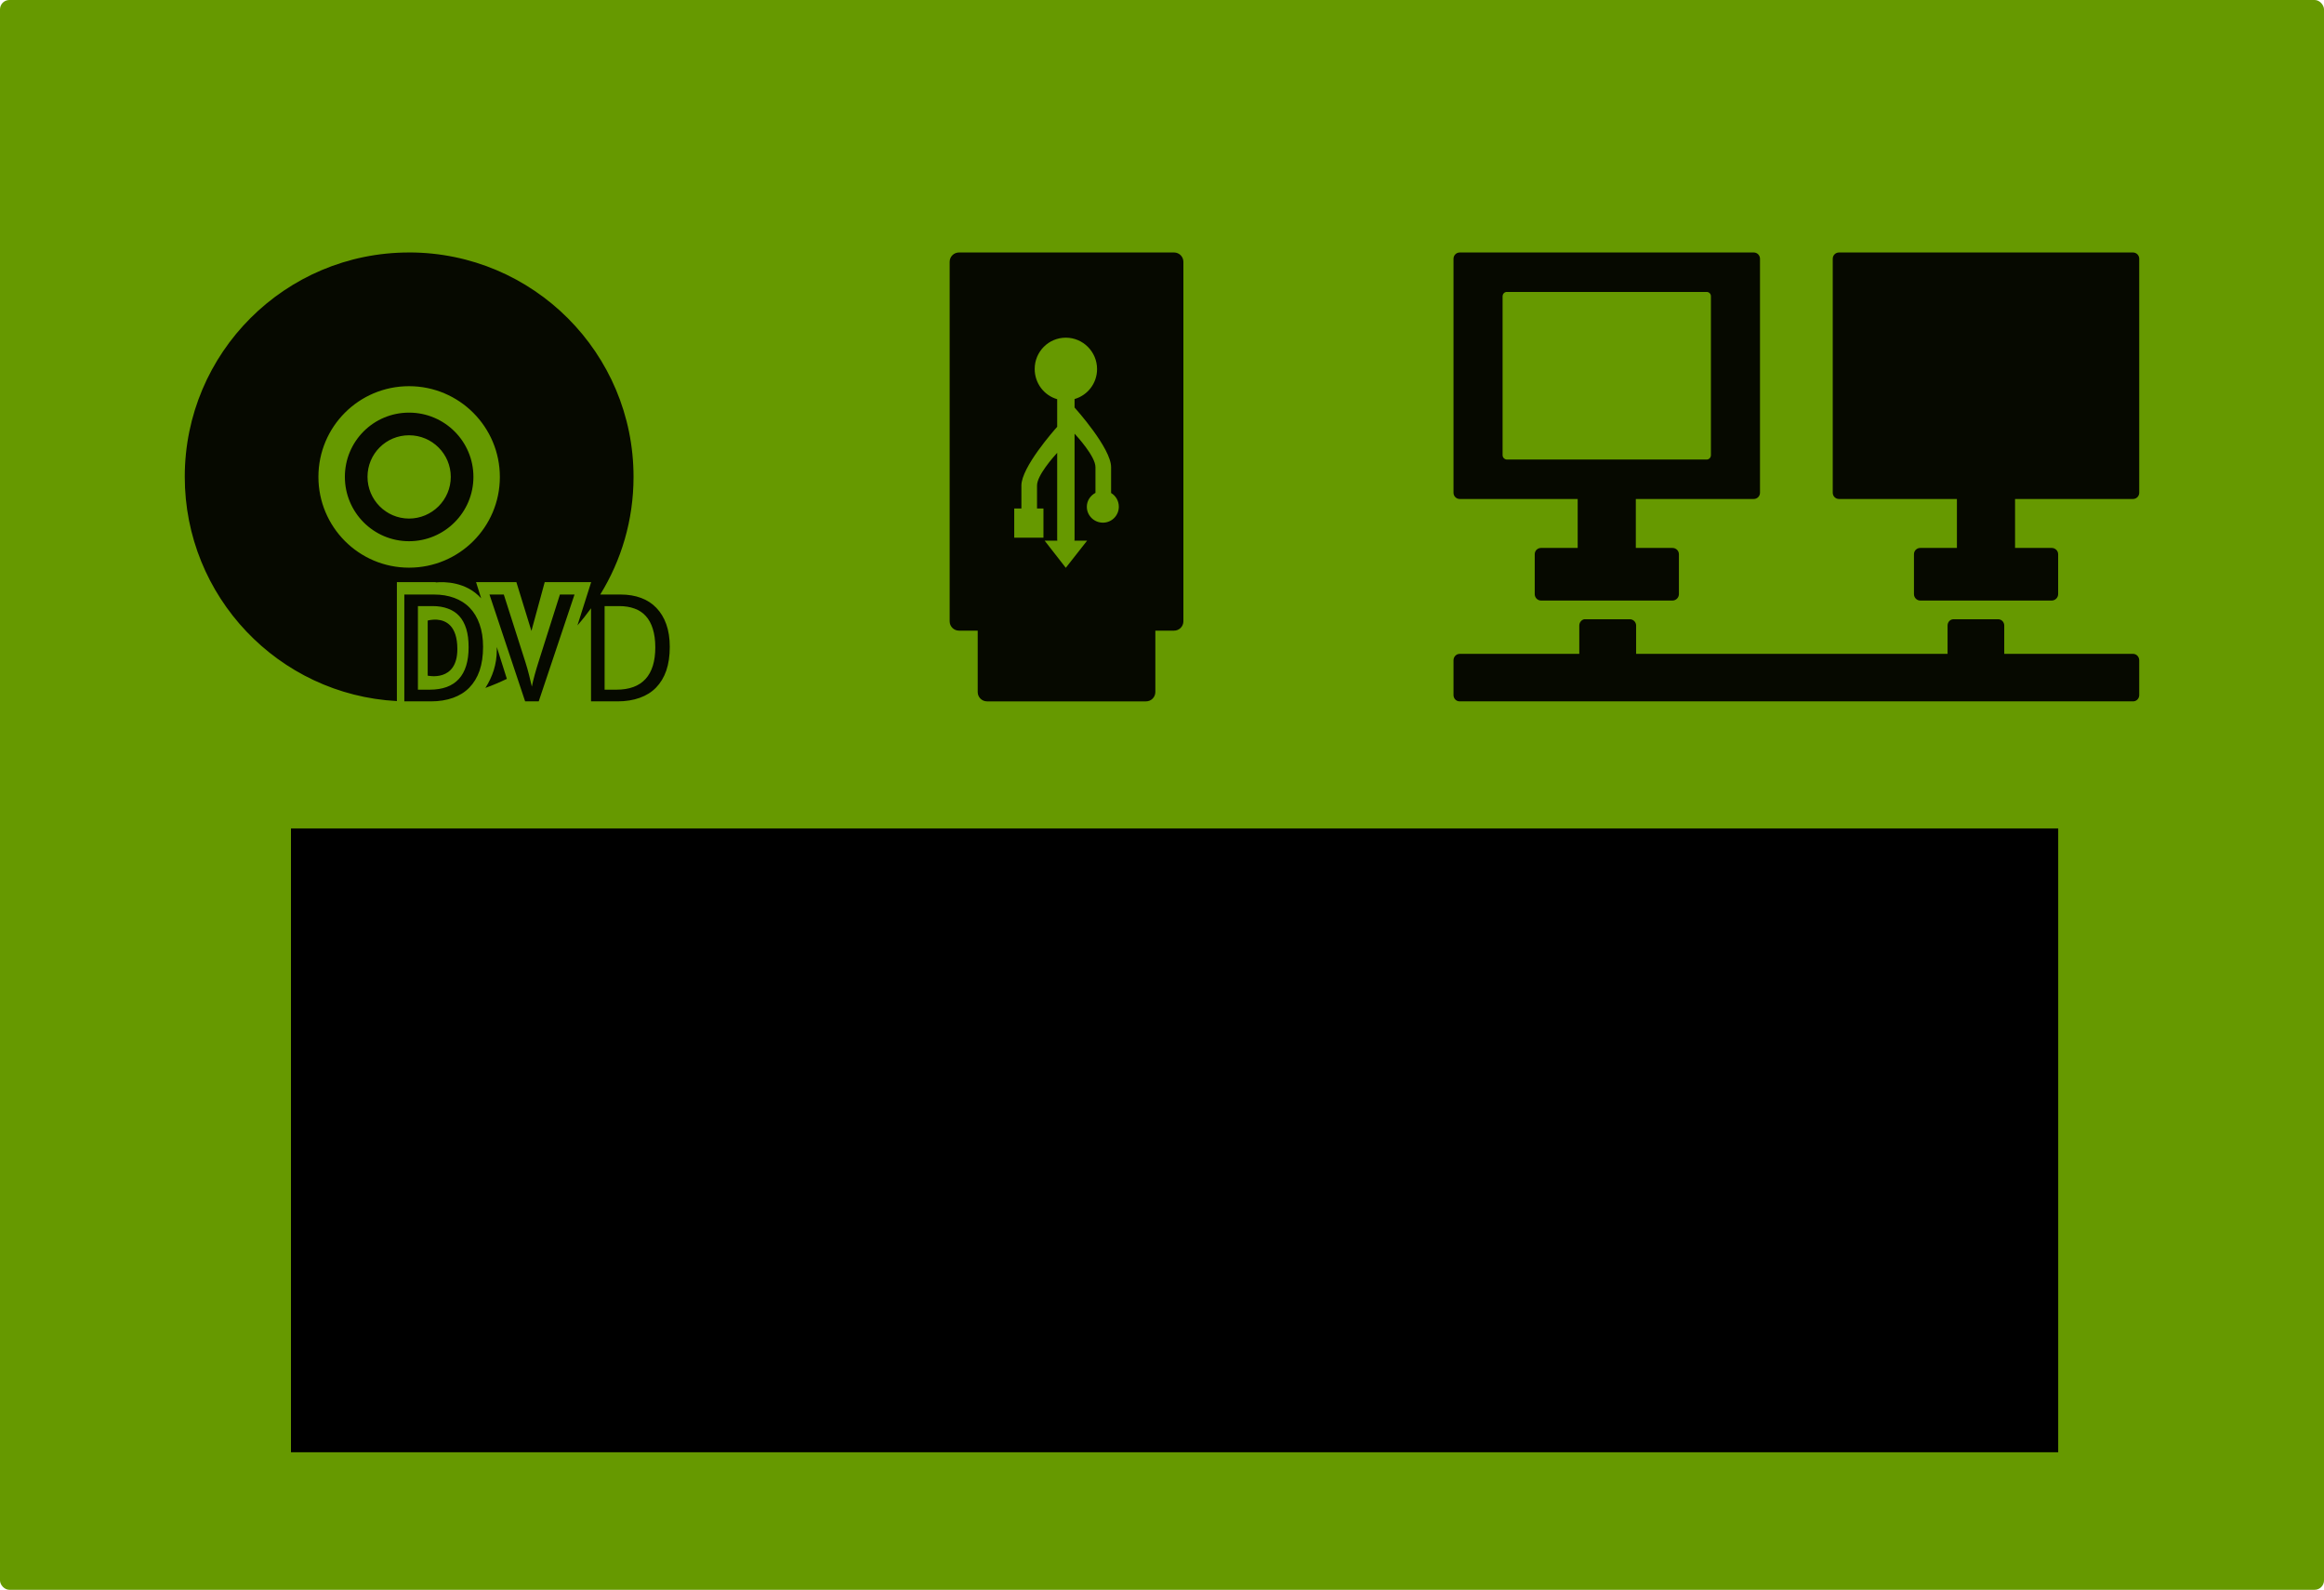 <?xml version="1.0" encoding="UTF-8" standalone="no"?>
<!-- Created with Inkscape (http://www.inkscape.org/) -->

<svg
   xmlns:dc="http://purl.org/dc/elements/1.1/"
   xmlns:cc="http://creativecommons.org/ns#"
   xmlns:rdf="http://www.w3.org/1999/02/22-rdf-syntax-ns#"
   xmlns:svg="http://www.w3.org/2000/svg"
   xmlns="http://www.w3.org/2000/svg"
   xmlns:sodipodi="http://sodipodi.sourceforge.net/DTD/sodipodi-0.dtd"
   xmlns:inkscape="http://www.inkscape.org/namespaces/inkscape"
   width="497.143"
   height="340"
   id="svg2"
   version="1.1"
   inkscape:version="0.48.4 r9939"
   sodipodi:docname="Get_it.svg"
   inkscape:export-filename="/home/marguerite/Get_it.png"
   inkscape:export-xdpi="36.259998"
   inkscape:export-ydpi="36.259998">
  <defs
     id="defs4" />
  <sodipodi:namedview
     id="base"
     pagecolor="#ffffff"
     bordercolor="#666666"
     borderopacity="1.0"
     inkscape:pageopacity="0.0"
     inkscape:pageshadow="2"
     inkscape:zoom="0.70710678"
     inkscape:cx="249.60319"
     inkscape:cy="221.71679"
     inkscape:document-units="px"
     inkscape:current-layer="layer1"
     showgrid="false"
     showguides="true"
     inkscape:guide-bbox="true"
     inkscape:window-width="1024"
     inkscape:window-height="718"
     inkscape:window-x="-2"
     inkscape:window-y="-3"
     inkscape:window-maximized="1"
     fit-margin-top="0"
     fit-margin-left="0"
     fit-margin-right="0"
     fit-margin-bottom="0" />
  <g
     inkscape:label="Layer 1"
     inkscape:groupmode="layer"
     id="layer1"
     transform="translate(-126.295,-604.19)">
    <flowRoot
       xml:space="preserve"
       id="flowRoot3832"
       style="font-size:12px;font-style:normal;font-variant:normal;font-weight:normal;font-stretch:normal;line-height:125%;letter-spacing:0px;word-spacing:0px;fill:#000000;fill-opacity:1;stroke:none;font-family:'文泉驿微米黑';-inkscape-font-specification:'文泉驿微米黑'"><flowRegion
         id="flowRegion3834"><rect
           id="rect3836"
           width="86.375"
           height="50.75"
           x="433.875"
           y="873.737" /></flowRegion><flowPara
         id="flowPara3838"
         style="font-size:48px">VDdvd</flowPara></flowRoot>    <rect
       style="fill:#669900;fill-opacity:1;stroke:none"
       id="rect2985"
       width="497.143"
       height="340"
       x="126.295"
       y="604.19"
       ry="2"
       rx="2" />
    <path
       style="fill:#000000;fill-opacity:0.941;stroke:none"
       d="m 213.788,658.188 c -26.492,0.003 -47.946,21.446 -47.969,47.938 -0.022,25.651 20.058,46.647 45.375,48 l 0,-25.438 8.312,0 0,0.062 c 1.838,-0.17 6.495,-0.174 9.719,3.406 l -1.094,-3.469 8.625,0 3.219,10.438 2.844,-10.438 9.938,0 -2.938,9.25 c 1.029,-1.171 1.99,-2.39 2.906,-3.656 l 0,19.906 5.719,0 c 1.75,0 3.312,-0.26 4.688,-0.75 1.385,-0.49 2.552,-1.219 3.5,-2.188 0.948,-0.979 1.687,-2.177 2.188,-3.625 0.5,-1.458 0.75,-3.167 0.75,-5.094 -2e-5,-1.833 -0.25,-3.448 -0.75,-4.844 -0.49,-1.396 -1.219,-2.562 -2.125,-3.5 -0.906,-0.948 -1.99,-1.646 -3.281,-2.125 -1.292,-0.479 -2.75,-0.719 -4.344,-0.719 l -4.375,0 c 4.512,-7.309 7.117,-15.908 7.125,-25.125 0.022,-26.51 -21.459,-48.009 -47.969,-48.031 l -0.062,0 z m 117.656,0 c -1.108,0 -2,0.892 -2,2 l 0,76.875 c 0,1.108 0.892,2 2,2 l 4,0 0,13.125 c 0,1.108 0.892,2 2,2 l 34,0 c 1.108,0 2,-0.892 2,-2 l 0,-13.125 4,0 c 1.108,0 2,-0.892 2,-2 l 0,-76.875 c 0,-1.108 -0.892,-2 -2,-2 l -46,0 z m 107.125,0 c -0.749,0 -1.344,0.595 -1.344,1.344 l 0,50.031 c 0,0.749 0.595,1.344 1.344,1.344 l 25.219,0 0,10.469 -7.844,0 c -0.749,0 -1.344,0.595 -1.344,1.344 l 0,8.531 c 0,0.749 0.595,1.375 1.344,1.375 l 28.125,0 c 0.749,0 1.375,-0.626 1.375,-1.375 l 0,-8.531 c 0,-0.749 -0.626,-1.344 -1.375,-1.344 l -7.844,0 0,-10.469 25.219,0 c 0.749,0 1.344,-0.595 1.344,-1.344 l 0,-50.031 c 0,-0.749 -0.595,-1.344 -1.344,-1.344 l -62.875,0 z m 81.125,0 c -0.749,0 -1.344,0.595 -1.344,1.344 l 0,50.031 c 0,0.749 0.595,1.344 1.344,1.344 l 25.219,0 0,10.469 -7.844,0 c -0.749,0 -1.344,0.595 -1.344,1.344 l 0,8.531 c 0,0.749 0.595,1.375 1.344,1.375 l 28.125,0 c 0.749,0 1.375,-0.626 1.375,-1.375 l 0,-8.531 c 0,-0.749 -0.626,-1.344 -1.375,-1.344 l -7.844,0 0,-10.469 25.219,0 c 0.749,0 1.344,-0.595 1.344,-1.344 l 0,-50.031 c 0,-0.749 -0.595,-1.344 -1.344,-1.344 l -62.875,0 z m -71.219,8.438 c 0.06,-0.012 0.124,0 0.188,0 l 42.719,0 c 0.509,0 0.906,0.397 0.906,0.906 l 0,34 c 0,0.509 -0.397,0.938 -0.906,0.938 l -42.719,0 c -0.509,0 -0.938,-0.429 -0.938,-0.938 l 0,-34 c 0,-0.445 0.331,-0.821 0.75,-0.906 z m -94.188,9.781 c 3.696,0.003 6.691,3.022 6.688,6.719 -0.003,3.048 -2.024,5.601 -4.812,6.406 l 0,1.812 c 0.223,0.247 7.828,8.718 7.812,12.75 -0.006,1.532 -0.002,4.11 0,5.531 1.005,0.596 1.657,1.685 1.656,2.938 -0.002,1.887 -1.519,3.408 -3.406,3.406 -1.887,-0.002 -3.439,-1.519 -3.438,-3.406 10e-4,-1.301 0.773,-2.392 1.844,-2.969 -0.003,-1.316 -0.01,-3.546 0,-5.5 0.012,-2.299 -4.012,-6.665 -4.469,-7.156 l 0,22.656 c 0,0.079 -0.021,0.143 -0.031,0.219 l 2.719,0 -4.562,5.812 -4.531,-5.812 2.719,0 c -0.011,-0.076 -0.031,-0.14 -0.031,-0.219 l 0,-18.562 c -0.785,0.857 -4.324,4.825 -4.312,7 0.009,1.743 0.003,3.407 0,4.906 l 1.375,0 0,6.25 -6.25,0 0,-6.25 1.531,0 c 0.002,-1.628 0.005,-3.553 0,-4.906 -0.015,-3.903 6.993,-11.822 7.656,-12.562 l 0,-5.906 c -2.803,-0.801 -4.814,-3.409 -4.812,-6.469 0.003,-3.694 2.962,-6.687 6.656,-6.688 z m -140.5,10.375 0.031,0 c 10.723,0.009 19.415,8.714 19.406,19.438 -0.009,10.723 -8.714,19.384 -19.438,19.375 -10.723,-0.009 -19.384,-8.714 -19.375,-19.438 0.009,-10.716 8.659,-19.374 19.375,-19.375 z m 0,5.656 c -7.59,5.4e-4 -13.712,6.128 -13.719,13.719 -0.006,7.595 6.123,13.775 13.719,13.781 7.595,0.006 13.775,-6.155 13.781,-13.75 0.006,-7.595 -6.155,-13.744 -13.75,-13.75 l -0.031,0 z m 0,4.844 0.031,0 c 4.915,0.004 8.91,3.992 8.906,8.906 -0.004,4.915 -4.023,8.91 -8.938,8.906 -4.915,-0.004 -8.879,-4.023 -8.875,-8.938 0.004,-4.911 3.964,-8.874 8.875,-8.875 z m -1,34.062 0,22.844 5.719,0 c 1.75,0 3.312,-0.26 4.688,-0.75 1.385,-0.49 2.552,-1.219 3.5,-2.188 0.948,-0.979 1.687,-2.177 2.188,-3.625 0.5,-1.458 0.75,-3.167 0.75,-5.094 -2e-5,-1.833 -0.25,-3.448 -0.75,-4.844 -0.49,-1.396 -1.188,-2.562 -2.094,-3.5 -0.906,-0.948 -2.021,-1.646 -3.312,-2.125 -1.292,-0.479 -2.719,-0.719 -4.312,-0.719 l -6.375,0 z m 18.219,0 7.625,22.844 2.906,0 7.656,-22.844 -3.125,0 -4.562,14.375 c -0.323,1.01 -0.604,1.958 -0.844,2.844 -0.24,0.875 -0.438,1.698 -0.594,2.469 -0.177,-0.771 -0.375,-1.594 -0.594,-2.469 -0.219,-0.885 -0.479,-1.802 -0.781,-2.75 l -4.625,-14.469 -3.062,0 z m -15.312,2.469 3.156,0 c 1.219,2e-5 2.292,0.177 3.25,0.531 0.958,0.344 1.781,0.875 2.438,1.594 0.656,0.719 1.156,1.635 1.5,2.75 0.344,1.104 0.5,2.417 0.5,3.938 -2e-5,2.99 -0.698,5.26 -2.094,6.781 -1.396,1.521 -3.469,2.281 -6.219,2.281 l -2.531,0 0,-17.875 z m 39.938,0 3.125,0 c 1.219,2e-5 2.323,0.177 3.281,0.531 0.958,0.344 1.75,0.875 2.406,1.594 0.656,0.719 1.156,1.635 1.5,2.75 0.344,1.104 0.531,2.417 0.531,3.938 -2e-5,2.99 -0.698,5.26 -2.094,6.781 -1.396,1.521 -3.469,2.281 -6.219,2.281 l -2.531,0 0,-17.875 z m 209.562,2.812 c -0.599,0.126 -1.062,0.688 -1.062,1.344 l 0,6.062 -25.594,0 c -0.727,0 -1.312,0.626 -1.312,1.375 l 0,7.438 c 0,0.749 0.585,1.344 1.312,1.344 l 144.062,0 c 0.727,0 1.312,-0.595 1.312,-1.344 l 0,-7.438 c 0,-0.749 -0.585,-1.375 -1.312,-1.375 l -27.562,0 0,-6.062 c 0,-0.749 -0.585,-1.344 -1.312,-1.344 l -9.531,0 c -0.727,0 -1.281,0.595 -1.281,1.344 l 0,6.062 -66.625,0 0,-6.062 c 0,-0.749 -0.616,-1.344 -1.344,-1.344 l -9.5,0 c -0.091,0 -0.164,-0.018 -0.25,0 z m -246.188,0.094 c -0.72,0.041 -1.219,0.188 -1.219,0.188 l 0,11.781 c 0,0 6.344,1.472 6.344,-5.688 0,-5.027 -2.479,-6.144 -4.344,-6.281 -0.28,-0.021 -0.541,-0.014 -0.781,0 z m 13.562,5.844 c 0.005,0.216 0,0.433 0,0.656 0,3.075 -0.936,5.752 -2.438,8.094 1.569,-0.567 3.106,-1.22 4.594,-1.938 l -2.156,-6.812 z"
       id="path3757"
       inkscape:connector-curvature="0" />
    <flowRoot
       xml:space="preserve"
       id="flowRoot3967"
       style="font-size:12px;font-style:normal;font-variant:normal;font-weight:normal;font-stretch:normal;line-height:125%;letter-spacing:0px;word-spacing:0px;fill:#000000;fill-opacity:1;stroke:none;font-family:'文泉驿微米黑';-inkscape-font-specification:'文泉驿微米黑'"
       transform="translate(-21.462,2.3e-5)"><flowRegion
         id="flowRegion3969"><rect
           id="rect3971"
           width="378.042"
           height="133.414"
           x="210"
           y="781.362" /></flowRegion><flowPara
         id="flowPara3973"
         style="font-size:96px">Grab Me</flowPara></flowRoot>  </g>
</svg>
